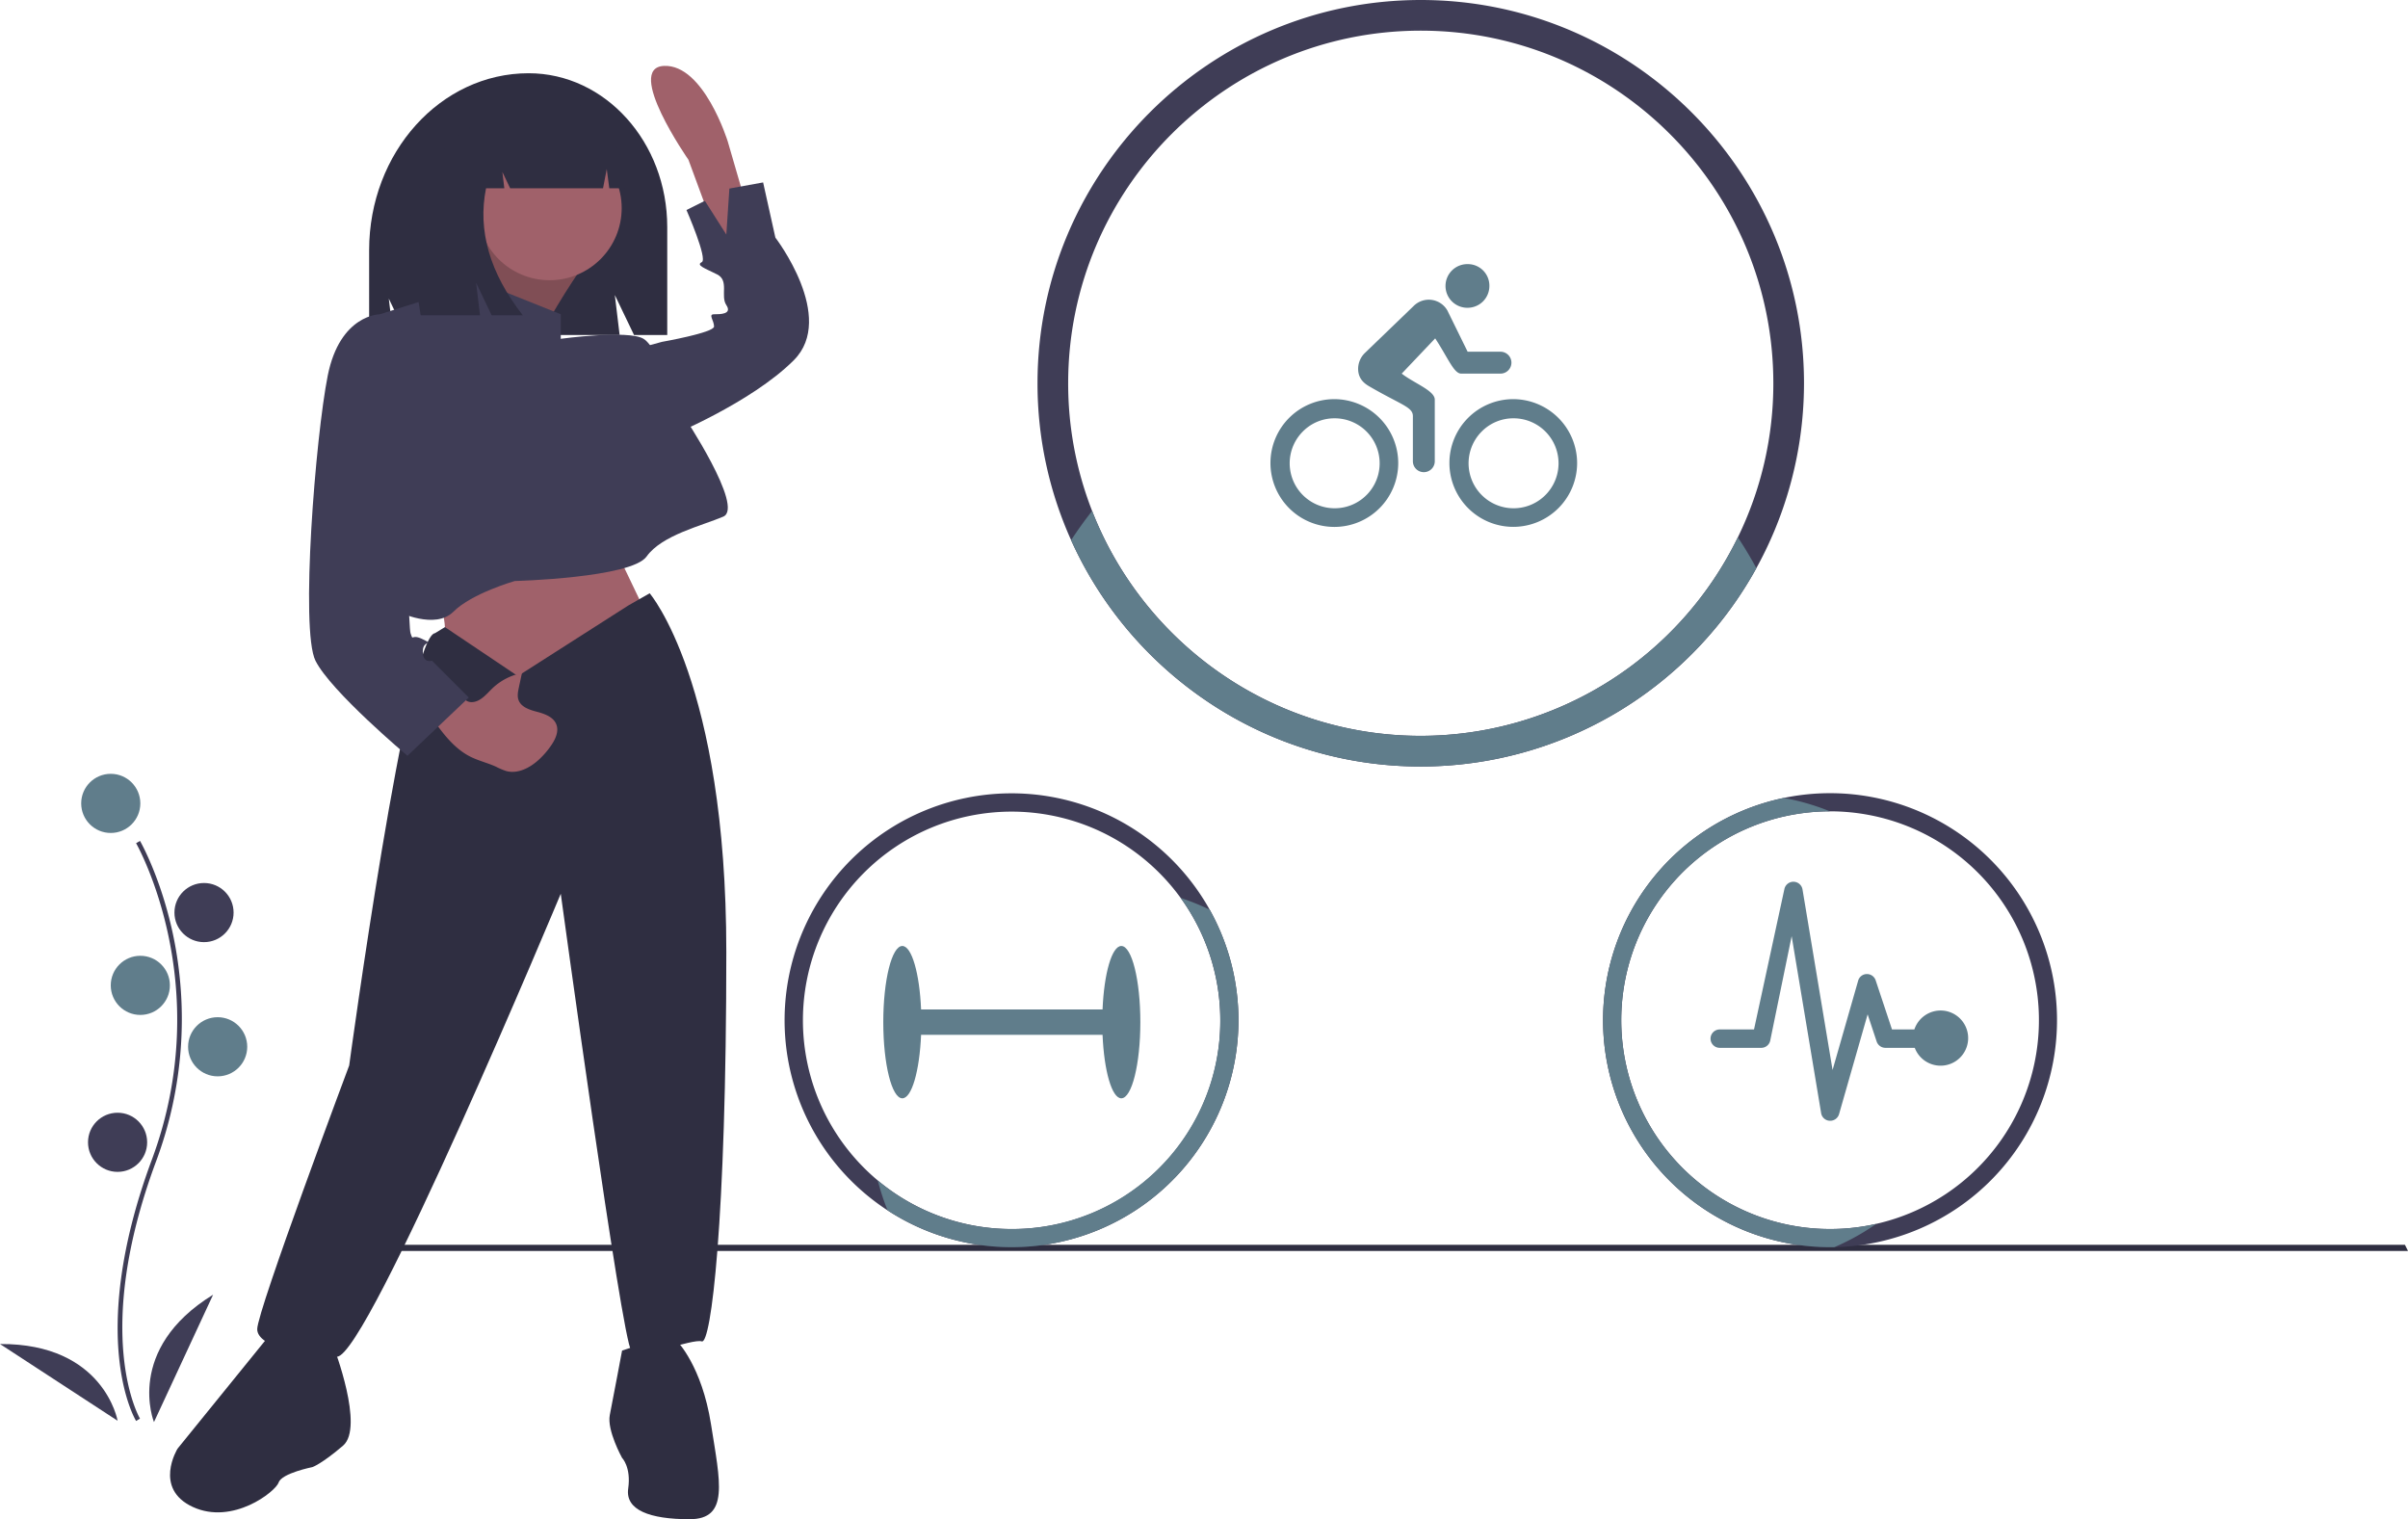 <svg id="aaded82f-cfac-45ae-8eb3-c162316e8dff" data-name="Layer 1" xmlns="http://www.w3.org/2000/svg" width="1058.696" height="667.922" viewBox="0 0 1058.696 667.922"><title>activity_tracker</title><path d="M130.495,740.771c-.23-.375-5.641-9.41-7.517-28.172-1.721-17.213-.614-46.227,14.433-86.698,28.506-76.671-6.569-138.533-6.928-139.149l1.73-1.004c.091.156,9.142,15.929,14.488,41.044a179.061,179.061,0,0,1-7.416,99.807c-28.457,76.54-7.301,112.773-7.084,113.131Z" transform="translate(-70.652 -116.039)" fill="#3f3d56"/><circle cx="48.696" cy="353.211" r="13" fill="#607d8b"/><circle cx="89.696" cy="401.211" r="13" fill="#3f3d56"/><circle cx="61.696" cy="433.211" r="13" fill="#607d8b"/><circle cx="95.696" cy="460.211" r="13" fill="#607d8b"/><circle cx="51.696" cy="502.211" r="13" fill="#3f3d56"/><path d="M138.348,741.25s-13-32,26-56Z" transform="translate(-70.652 -116.039)" fill="#3f3d56"/><path d="M122.36,740.67s-5.916-34.029-51.709-33.738Z" transform="translate(-70.652 -116.039)" fill="#3f3d56"/><polygon points="1058.696 549.974 135.333 549.974 135.333 547.278 1057.349 547.278 1058.696 549.974" fill="#2f2e41"/><path d="M303.07,148.239h0c33.656,0,60.94,30.279,60.94,67.63v47.455H349.414l-8.45-17.582,2.112,17.582H249.267l-7.681-15.984,1.92,15.984h-10.562V226.063C232.944,183.082,264.34,148.239,303.07,148.239Z" transform="translate(-70.652 -116.039)" fill="#2f2e41"/><path d="M406.497,232.877,390.622,178.25s-10.512-34-28.019-33.236,10.725,41.256,10.725,41.256L385.569,219.467l2.618,12.444Z" transform="translate(-70.652 -116.039)" fill="#a0616a"/><path d="M341.456,358.001,356.284,389.004,296.973,429.443l-31.003-26.96s2.696-18.872-5.392-25.612S341.456,358.001,341.456,358.001Z" transform="translate(-70.652 -116.039)" fill="#a0616a"/><path d="M325.281,235.335s-20.22,29.655-17.524,33.699-47.179-8.088-47.179-8.088,25.612-33.699,25.612-43.135Z" transform="translate(-70.652 -116.039)" fill="#a0616a"/><path d="M325.281,235.335s-20.22,29.655-17.524,33.699-47.179-8.088-47.179-8.088,25.612-33.699,25.612-43.135Z" transform="translate(-70.652 -116.039)" opacity="0.2"/><circle cx="241.627" cy="91.497" r="31.701" fill="#a0616a"/><path d="M270.013,235.335l47.179,18.872v10.784s29.655-4.044,36.395,0,17.524,33.699,17.524,33.699,26.96,40.439,17.524,44.483-26.96,8.088-33.699,17.524-57.963,10.784-57.963,10.784-18.872,5.392-26.96,13.48-24.264,0-24.264,0l-8.088-130.754,25.612-8.088Z" transform="translate(-70.652 -116.039)" fill="#3f3d56"/><path d="M346.848,270.382l14.828-4.044s22.916-4.044,22.916-6.74-2.696-5.392,0-5.392,8.088,0,5.392-4.044,1.348-10.784-4.044-13.48-9.436-4.044-6.74-5.392-6.74-22.916-6.74-22.916l8.088-4.044,9.436,14.828,1.348-20.22,14.828-2.696,5.392,24.264s26.96,35.047,8.088,53.919-55.267,33.699-55.267,33.699Z" transform="translate(-70.652 -116.039)" fill="#3f3d56"/><path d="M346.848,382.264l9.436-5.392s33.699,39.091,33.699,157.713-6.74,172.541-10.784,171.193-26.96,8.088-31.003,4.044S317.193,508.974,317.193,508.974s-84.922,203.544-98.402,203.544S183.743,708.474,183.743,700.387s40.439-115.926,40.439-115.926S249.794,395.744,261.926,394.396l4.348-2.648L298.321,413.268Z" transform="translate(-70.652 -116.039)" fill="#2f2e41"/><path d="M356.284,705.778h12.132s10.784,10.784,14.828,36.395,8.088,41.787-9.436,41.787-28.308-4.044-26.96-13.48-2.696-13.48-2.696-13.48-6.74-12.132-5.392-18.872,5.392-28.308,5.392-28.308Z" transform="translate(-70.652 -116.039)" fill="#2f2e41"/><path d="M217.442,708.474s13.48,35.047,4.044,43.135-13.48,9.436-13.48,9.436-13.48,2.696-14.828,6.74S172.959,786.657,155.436,778.569s-6.74-25.612-6.74-25.612l40.439-49.875s14.828,2.696,14.828,5.392S217.442,708.474,217.442,708.474Z" transform="translate(-70.652 -116.039)" fill="#2f2e41"/><path d="M287.439,418.38a25.967,25.967,0,0,1,12.68-6.421l-1.354,6.355c-.386,1.809-.765,3.731-.143,5.473,1.089,3.048,4.662,4.271,7.791,5.096,3.536.932,7.568,2.278,8.86,5.699,1.103,2.92-.309,6.172-2.03,8.776a36.033,36.033,0,0,1-5.685,6.668c-3.909,3.589-9.283,6.398-14.398,4.983a30.494,30.494,0,0,1-4.435-1.889c-3.661-1.672-7.64-2.589-11.239-4.39-7.348-3.679-12.4-10.638-17.158-17.338a3.362,3.362,0,0,1-.892-2.495,3.138,3.138,0,0,1,.576-1.123c2.753-3.881,8.634-11.26,13.11-6.237,1.408,1.58,2.508,3.177,4.843,3.188C281.967,424.742,284.81,420.818,287.439,418.38Z" transform="translate(-70.652 -116.039)" fill="#a0616a"/><path d="M247.098,256.902l-9.436-2.696s-17.524,0-22.916,26.96-12.132,111.882-5.392,125.362S249.794,448.315,249.794,448.315l26.96-25.612-16.176-16.176s-4.044,1.348-4.044-4.044,5.392-2.696,0-5.392-4.044,1.348-5.392-2.696S247.098,256.902,247.098,256.902Z" transform="translate(-70.652 -116.039)" fill="#3f3d56"/><path d="M284.675,168.735c5.451-7.018,13.49-11.464,22.465-11.464h1.066c20.55,0,37.209,18.595,37.209,41.534v0h-6.886l-1.112-8.464-1.63,8.464H294.947l-3.422-7.161.855,7.161h-8.034q-5.624,27.928,16.16,55.856h-13.686l-6.843-14.322,1.711,14.322H255.6l-5.132-32.941C250.468,197.05,264.802,176.131,284.675,168.735Z" transform="translate(-70.652 -116.039)" fill="#2f2e41"/><path d="M695.3,116.039c-92.916,0-168.497,75.581-168.497,168.497a167.593,167.593,0,0,0,14.774,68.989c26.407,58.61,85.367,99.508,153.723,99.508a168.59,168.59,0,0,0,168.497-168.497C863.797,191.62,788.202,116.039,695.3,116.039ZM834.708,352.272a155.175,155.175,0,0,1-139.408,87.281c-65.687,0-121.965-41.073-144.49-98.888a153.877,153.877,0,0,1-10.528-56.13c0-85.475,69.542-155.017,155.017-155.017s155.017,69.542,155.017,155.017A153.935,153.935,0,0,1,834.708,352.272Z" transform="translate(-70.652 -116.039)" fill="#3f3d56"/><path d="M842.849,365.832A168.606,168.606,0,0,1,695.3,453.033c-68.356,0-127.316-40.898-153.723-99.508q4.347-6.652,9.234-12.86c22.525,57.815,78.803,98.888,144.49,98.888A155.175,155.175,0,0,0,834.708,352.272Q839.075,358.843,842.849,365.832Z" transform="translate(-70.652 -116.039)" fill="#607d8b"/><path d="M657.322,299.947a19.777,19.777,0,1,1-13.871,5.807,19.515,19.515,0,0,1,13.871-5.807m0-8.425a28.088,28.088,0,1,0,28.073,28.103A28.161,28.161,0,0,0,657.322,291.523Zm58.523-40.168a9.58,9.58,0,0,0,9.628-9.628,9.478,9.478,0,0,0-9.568-9.568,9.599,9.599,0,1,0-.06,19.197Zm20.129,48.593a19.777,19.777,0,1,1-13.871,5.807,19.515,19.515,0,0,1,13.871-5.807m0-8.425a28.073,28.073,0,1,0,28.073,28.073A28.161,28.161,0,0,0,735.974,291.523Z" transform="translate(-70.652 -116.039)" fill="#607d8b"/><path d="M730.347,270.671H715.905l-8.876-18.083a9.414,9.414,0,0,0-14.894-1.986L670.561,271.393a9.797,9.797,0,0,0-2.798,6.74c0,5.235,3.791,7.101,5.566,8.154,13.69,7.883,18.505,8.756,18.505,12.697V318.813a4.814,4.814,0,0,0,9.628,0V291.733c0-3.972-9.147-7.221-14.533-11.434l14.713-15.496c5.627,8.575,8.214,15.496,11.434,15.496h17.271a4.814,4.814,0,1,0,0-9.628Z" transform="translate(-70.652 -116.039)" fill="#607d8b"/><path d="M563.642,531.938c-4.147,0-7.581,12.074-8.246,27.906H475.613c-.665-15.832-4.099-27.906-8.246-27.906-4.624,0-8.372,14.993-8.372,33.487s3.748,33.487,8.372,33.487c4.147,0,7.581-12.074,8.246-27.906h79.783c.665,15.832,4.099,27.906,8.246,27.906,4.624,0,8.372-14.993,8.372-33.487S568.266,531.938,563.642,531.938Z" transform="translate(-70.652 -116.039)" fill="#607d8b"/><path d="M602.505,515.983a99.773,99.773,0,1,0,12.644,48.581A99.85,99.85,0,0,0,602.505,515.983Zm-87.16,140.392a91.753,91.753,0,1,1,91.824-91.811A91.358,91.358,0,0,1,515.345,656.375Z" transform="translate(-70.652 -116.039)" fill="#3f3d56"/><path d="M615.149,564.564a99.757,99.757,0,0,1-154.276,83.588,102.67,102.67,0,0,1-4.287-13.102A91.76,91.76,0,0,0,589.74,510.821a102.301,102.301,0,0,1,12.765,5.163A99.19,99.19,0,0,1,615.149,564.564Z" transform="translate(-70.652 -116.039)" fill="#607d8b"/><path d="M875.255,464.76a99.804,99.804,0,1,0,0,199.608c.647,0,1.281,0,1.928-.027a99.8,99.8,0,0,0-1.928-199.581ZM895.596,654.097a91.818,91.818,0,1,1-20.395-181.357h.054A91.818,91.818,0,0,1,895.596,654.097Z" transform="translate(-70.652 -116.039)" fill="#3f3d56"/><path d="M895.596,654.097a102.659,102.659,0,0,1-18.413,10.245c-.647.027-1.281.027-1.928.027a99.806,99.806,0,0,1-20.328-197.519,102.298,102.298,0,0,1,20.274,5.891A91.817,91.817,0,1,0,895.596,654.097Z" transform="translate(-70.652 -116.039)" fill="#607d8b"/><path d="M924.491,560.321a12.198,12.198,0,0,0-12.179,8.313h-9.829l-7.176-21.578a4.043,4.043,0,0,0-3.841-2.779h-.076a3.995,3.995,0,0,0-3.79,2.931l-11.244,39.24-13.215-79.363a4.057,4.057,0,0,0-7.934-.328L841.818,568.634H826.809a4.043,4.043,0,1,0,0,8.085h18.192a4.03,4.03,0,0,0,3.916-3.057l9.45-46.036,12.962,77.797a4.014,4.014,0,0,0,3.765,3.361h.227a4.055,4.055,0,0,0,3.891-2.931l12.558-43.863L895.737,573.94a4.076,4.076,0,0,0,3.841,2.779h12.911A12.131,12.131,0,1,0,924.491,560.321Z" transform="translate(-70.652 -116.039)" fill="#607d8b"/></svg>